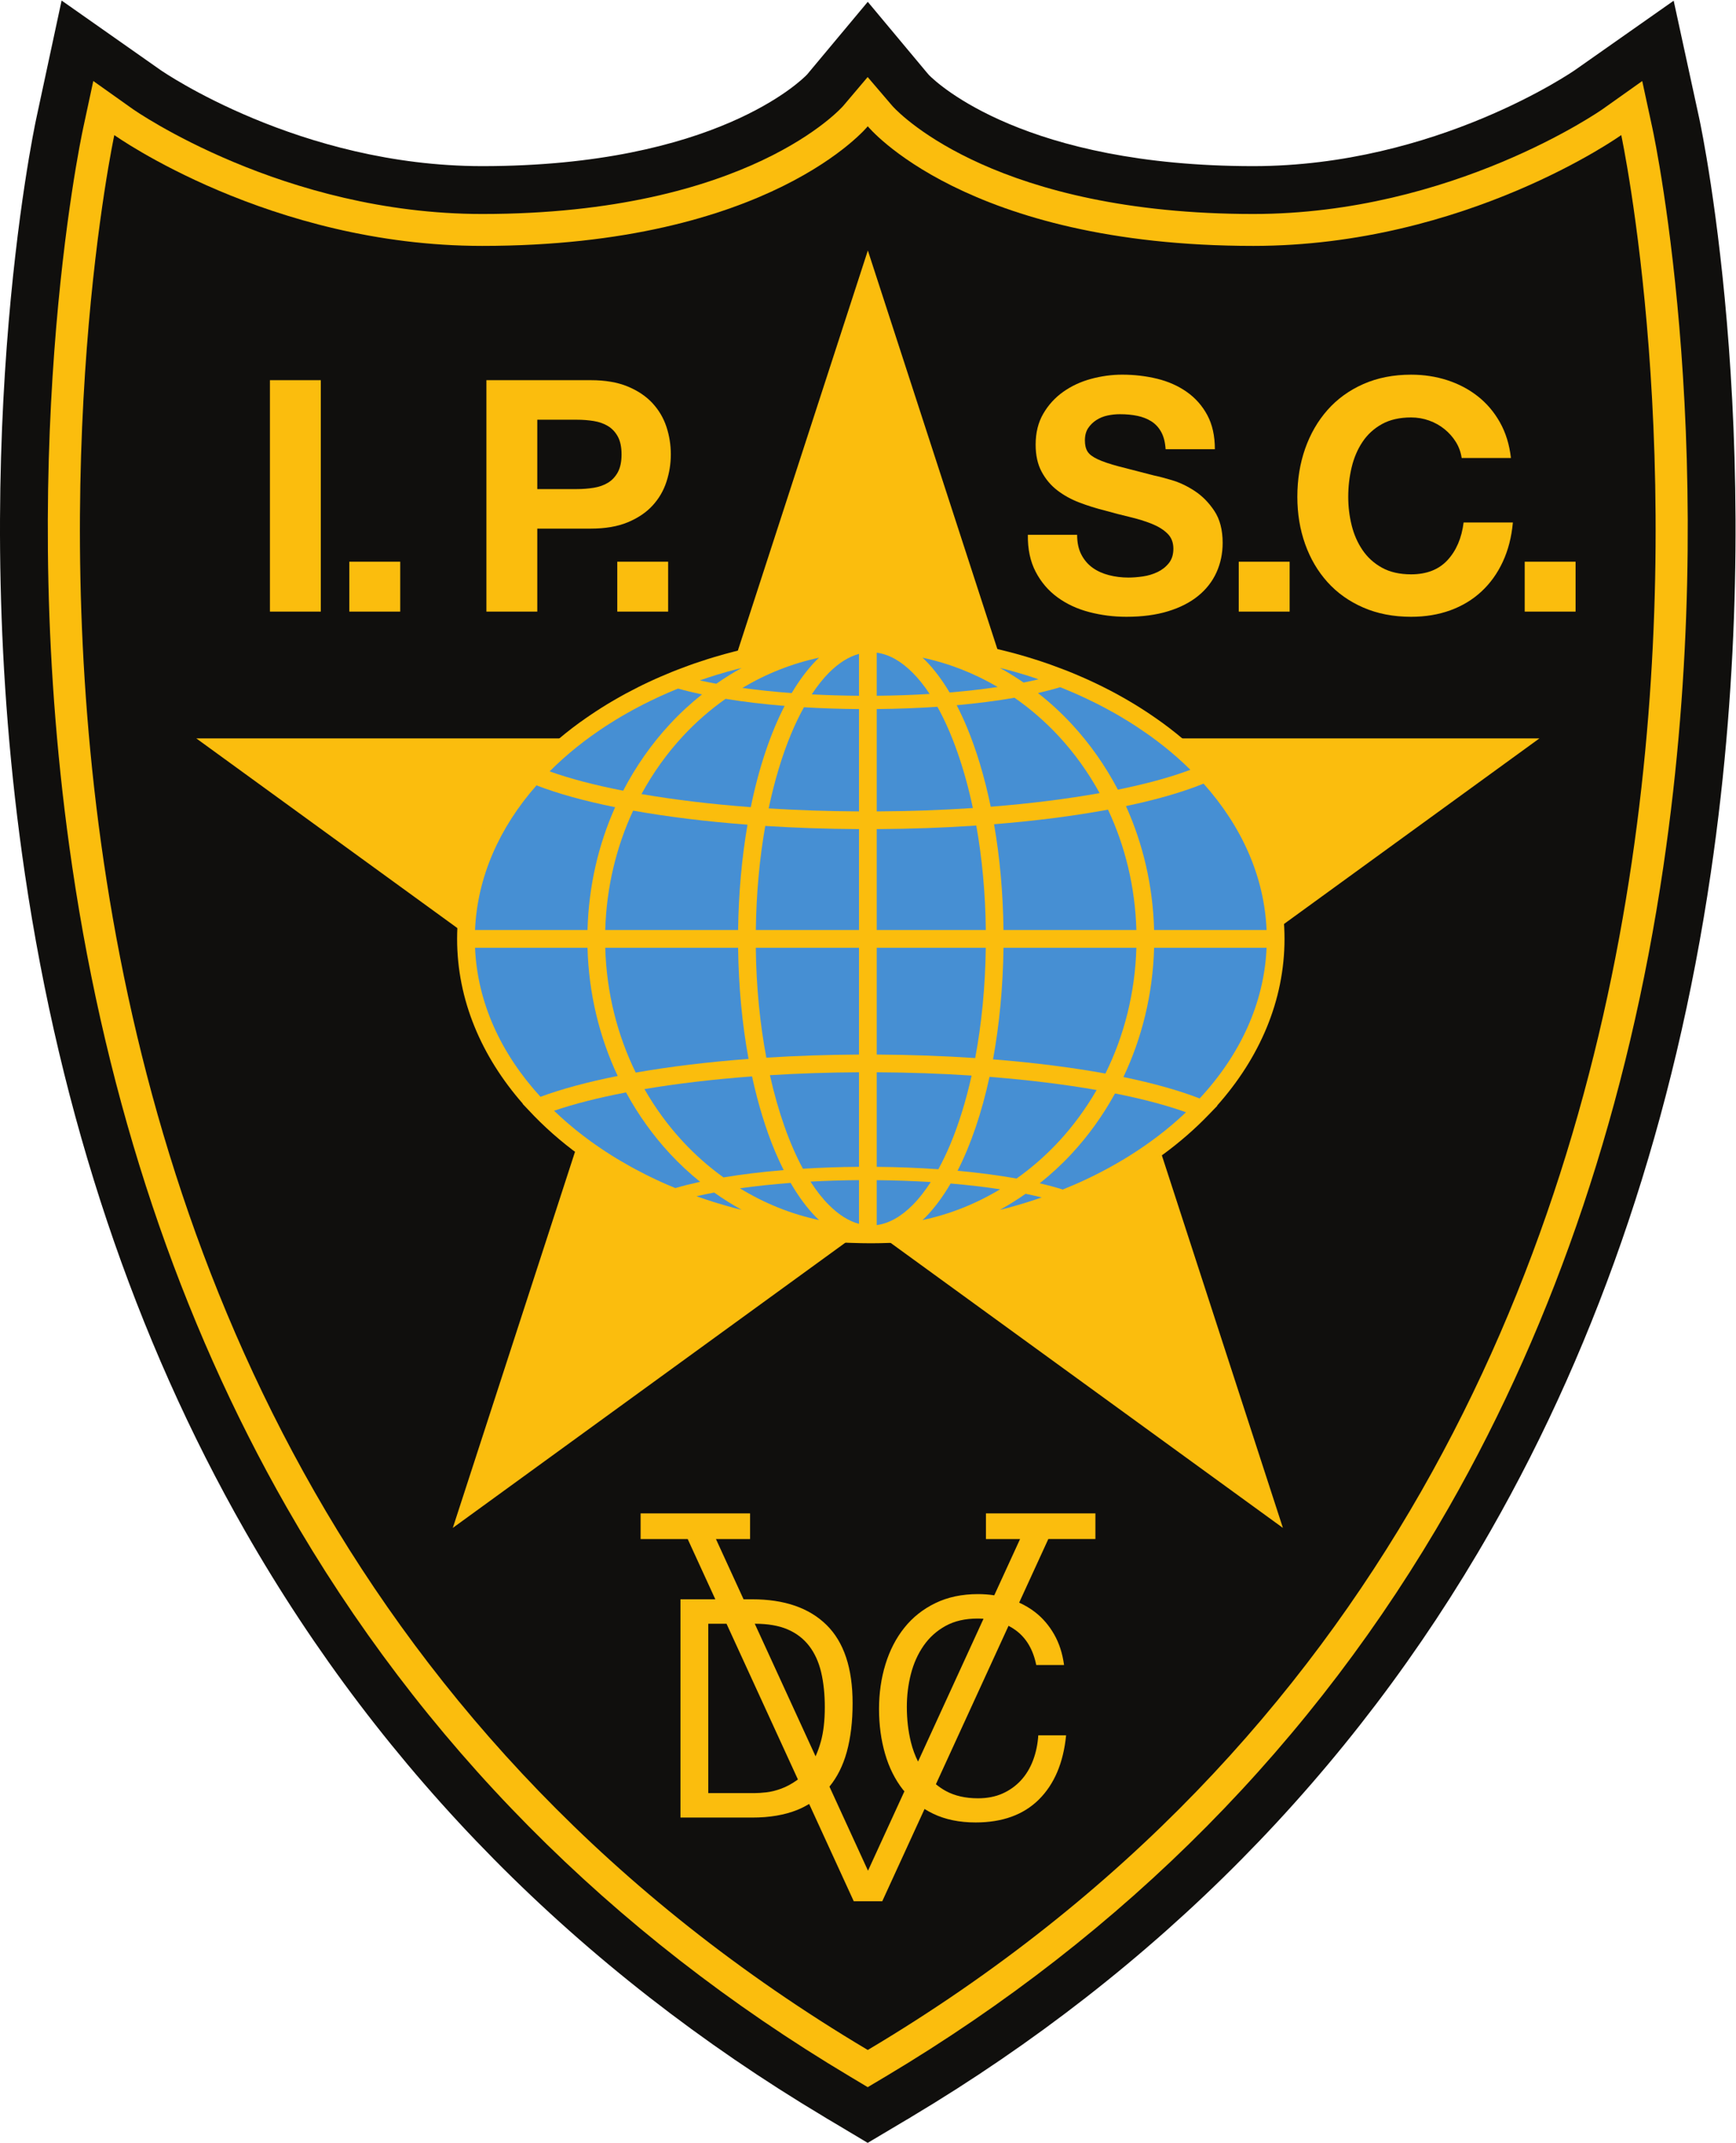 <?xml version="1.0" encoding="UTF-8" standalone="no"?>
<svg
   xmlns:dc="http://purl.org/dc/elements/1.1/"
   xmlns:cc="http://creativecommons.org/ns#"
   xmlns:rdf="http://www.w3.org/1999/02/22-rdf-syntax-ns#"
   xmlns:svg="http://www.w3.org/2000/svg"
   xmlns="http://www.w3.org/2000/svg"
   viewBox="0 0 418.453 516.507"
   height="516.507"
   width="418.453"
   xml:space="preserve"
   id="svg2"
   version="1.1"><defs
     id="defs6" /><g
     transform="matrix(1.333,0,0,-1.333,0,516.507)"
     id="g10"><g
       transform="scale(0.1)"
       id="g12"><path
         id="path14"
         style="fill:#100f0d;fill-opacity:1;fill-rule:nonzero;stroke:none"
         d="m 1569.04,0 -69.08,41.262 c -3.12,1.727 -6.18,3.547 -9.16,5.477 C 1045.41,312.828 692.973,669.281 443.266,1106.23 243.84,1455.2 109.828,1855.14 44.953,2294.93 -64.809,3038.94 60.281,3635.77 65.66,3660.81 l 45.735,213.01 178.742,-125.58 c 2.476,-1.75 251.203,-173.85 581.843,-173.85 421.78,0 578.07,155.85 587.32,165.51 l 109.88,131.59 107.33,-128.54 c 1.17,-1.3 2.33,-2.64 3.47,-3.99 15.88,-16.01 174.61,-164.57 586.41,-164.57 330.65,0 579.37,172.1 581.84,173.85 l 178.26,125.25 46.21,-212.68 c 5.39,-25.04 130.48,-621.87 20.71,-1365.88 C 3028.54,1855.14 2894.52,1455.2 2695.09,1106.23 2445.4,669.281 2092.95,312.828 1647.54,46.719 c -3.02,-1.969 -6.15,-3.828 -9.35,-5.57 L 1569.04,0 v 0" /><path
         id="path16"
         style="fill:#fbbd0d;fill-opacity:1;fill-rule:nonzero;stroke:none"
         d="m 1569.05,100.719 -26.99,16.191 c -1.67,0.899 -3.27,1.879 -4.83,2.899 C 1103.78,378.328 761.039,724.629 518.418,1149.16 324.371,1488.74 193.879,1878.49 130.59,2307.58 23.082,3036.26 145.039,3618.23 150.281,3642.63 l 18.407,85.66 71.492,-50.76 c 2.679,-1.89 271.414,-189.69 631.8,-189.69 481.8,0 651.28,193.62 652.93,195.58 l 44.05,52.02 41.88,-48.96 c 1.35,-1.43 2.64,-2.9 3.85,-4.44 16.19,-17.49 191.43,-194.2 651.69,-194.2 360.4,0 629.13,187.8 631.81,189.69 l 71.42,50.7 18.48,-85.6 c 5.24,-24.4 127.21,-606.37 19.71,-1335.05 C 2944.5,1878.49 2813.99,1488.74 2619.95,1149.16 2377.39,724.711 2034.69,378.461 1601.34,119.918 c -1.75,-1.168 -3.56,-2.219 -5.41,-3.199 l -26.88,-16 v 0" /><path
         id="path18"
         style="fill:#100f0d;fill-opacity:1;fill-rule:nonzero;stroke:none"
         d="m 1569.05,3646.55 c 0,0 176.33,-216.42 697.33,-216.42 384.74,0 665.28,200.39 665.28,200.39 0,0 504.97,-2351.18 -1362.61,-3462.641 h 0.27 C -298.258,1279.34 206.715,3630.52 206.715,3630.52 c 0,0 280.535,-200.39 665.273,-200.39 521.002,0 697.332,216.42 697.332,216.42 h -0.27" /><path
         id="path20"
         style="fill:#fbbd0d;fill-opacity:1;fill-rule:nonzero;stroke:none"
         d="M 1569.32,3421.85 1856,2539.57 h 927.69 L 2033.17,1994.29 2319.85,1112 1569.32,1657.29 818.816,1112 l 286.664,882.29 -750.5,545.28 h 927.68 l 286.66,882.28" /><path
         id="path22"
         style="fill:#fbbd0d;fill-opacity:1;fill-rule:nonzero;stroke:none"
         d="m 2200.83,1875.55 c 76.72,86.19 121.93,189.73 121.94,301.52 -0.01,108.59 -42.69,209.42 -115.48,294.11 l 0.43,0.19 -13.08,14.07 c -27.35,29.75 -58.49,57.36 -92.88,82.43 -0.68,0.51 -1.42,0.97 -2.11,1.48 -6.75,4.89 -13.67,9.67 -20.66,14.37 -2.19,1.46 -4.37,2.91 -6.56,4.35 -7.23,4.74 -14.55,9.4 -22.03,13.93 -1.82,1.1 -3.67,2.17 -5.49,3.26 -7.15,4.25 -14.4,8.42 -21.77,12.48 -1.25,0.69 -2.47,1.4 -3.73,2.09 -8.08,4.39 -16.3,8.62 -24.6,12.77 -2.16,1.07 -4.3,2.16 -6.48,3.22 -8.1,3.96 -16.31,7.8 -24.65,11.54 -2.33,1.04 -4.69,2.07 -7.03,3.09 -8.5,3.72 -17.06,7.34 -25.77,10.82 -1.79,0.71 -3.63,1.38 -5.44,2.09 -7.64,2.99 -15.4,5.88 -23.21,8.68 -2.42,0.87 -4.84,1.77 -7.28,2.61 -8.56,2.99 -17.22,5.83 -25.96,8.57 -3.06,0.97 -6.12,1.91 -9.21,2.85 -8.63,2.61 -17.33,5.13 -26.12,7.52 -3.05,0.83 -6.14,1.6 -9.2,2.4 -7.54,1.96 -15.12,3.83 -22.77,5.62 -3.52,0.82 -7.04,1.64 -10.59,2.42 -8.02,1.78 -16.1,3.44 -24.23,5.02 -3.49,0.68 -6.98,1.37 -10.51,2.02 -8.95,1.64 -17.97,3.15 -27.05,4.55 -3.6,0.56 -7.22,1.08 -10.85,1.59 -9.29,1.34 -18.63,2.58 -28.04,3.66 -2.92,0.33 -5.84,0.6 -8.75,0.9 -8.25,0.87 -16.56,1.64 -24.91,2.31 -2.9,0.23 -5.78,0.51 -8.7,0.71 -7.65,0.55 -15.34,1.03 -23.06,1.41 -1.02,0.02 -2.03,0.02 -3.05,0.04 -15.62,0.72 -31.32,1.21 -47.18,1.21 -0.04,0 -0.07,0.01 -0.11,0.01 -0.03,0 -0.07,-0.01 -0.08,-0.01 -14.19,0 -28.27,-0.36 -42.26,-0.93 -0.3,0 -0.59,0 -0.88,-0.01 -9.01,-0.39 -17.96,-0.92 -26.89,-1.53 -4.24,-0.3 -8.48,-0.62 -12.69,-0.96 -8.06,-0.65 -16.09,-1.39 -24.07,-2.24 -5.35,-0.56 -10.67,-1.19 -15.97,-1.84 -5.76,-0.7 -11.51,-1.44 -17.22,-2.24 -6.23,-0.86 -12.43,-1.78 -18.6,-2.76 -6.55,-1.04 -13.07,-2.13 -19.55,-3.29 -5,-0.9 -9.99,-1.82 -14.95,-2.8 -7.05,-1.38 -14.05,-2.83 -21.01,-4.35 -5.5,-1.21 -10.96,-2.47 -16.41,-3.77 -5.24,-1.25 -10.47,-2.54 -15.67,-3.87 -6.01,-1.54 -12,-3.12 -17.94,-4.77 -6.17,-1.71 -12.31,-3.47 -18.39,-5.29 -4.26,-1.28 -8.51,-2.57 -12.73,-3.9 -7.81,-2.47 -15.56,-5.02 -23.23,-7.67 -3.74,-1.29 -7.42,-2.64 -11.12,-3.97 -6.23,-2.25 -12.41,-4.57 -18.55,-6.94 -3.96,-1.54 -7.91,-3.07 -11.84,-4.67 -6.89,-2.78 -13.7,-5.64 -20.45,-8.58 -3.14,-1.37 -6.28,-2.73 -9.39,-4.13 -7.79,-3.5 -15.48,-7.09 -23.09,-10.8 -2.8,-1.36 -5.57,-2.76 -8.34,-4.16 -7.02,-3.52 -13.97,-7.11 -20.82,-10.81 -2.46,-1.32 -4.9,-2.66 -7.33,-4.01 -6.7,-3.7 -13.29,-7.5 -19.8,-11.36 -2.47,-1.46 -4.97,-2.92 -7.41,-4.41 -7.12,-4.33 -14.12,-8.77 -21.02,-13.29 -2.58,-1.68 -5.1,-3.39 -7.65,-5.11 -6.29,-4.23 -12.51,-8.54 -18.6,-12.94 -1.04,-0.74 -2.12,-1.44 -3.14,-2.18 -35.05,-25.56 -66.715,-53.77 -94.461,-84.19 l -14.695,-16.02 0.465,-0.19 c -70.867,-83.92 -112.309,-183.39 -112.309,-290.4 0,-110.28 43.977,-212.56 118.828,-298.04 l -0.425,-0.16 10.691,-11.26 c 27.125,-29.34 57.936,-56.57 91.906,-81.34 1.8,-1.32 3.7,-2.54 5.52,-3.85 5.12,-3.65 10.31,-7.27 15.59,-10.84 2.68,-1.79 5.35,-3.63 8.07,-5.42 6.97,-4.57 14.05,-9.05 21.25,-13.42 2.42,-1.48 4.89,-2.91 7.33,-4.38 6.57,-3.9 13.22,-7.71 19.97,-11.44 1.63,-0.9 3.22,-1.83 4.86,-2.72 8.01,-4.37 16.18,-8.57 24.43,-12.68 2.35,-1.18 4.7,-2.36 7.07,-3.51 8.36,-4.07 16.82,-8.05 25.4,-11.88 1.73,-0.78 3.49,-1.5 5.23,-2.27 7.8,-3.41 15.69,-6.73 23.68,-9.94 1.92,-0.77 3.8,-1.57 5.72,-2.32 8.97,-3.53 18.05,-6.91 27.23,-10.17 2.31,-0.84 4.64,-1.63 6.98,-2.44 9.44,-3.29 18.94,-6.46 28.58,-9.44 0.82,-0.24 1.65,-0.48 2.45,-0.73 9.14,-2.78 18.37,-5.43 27.67,-7.95 2.4,-0.65 4.78,-1.32 7.17,-1.96 9.65,-2.54 19.38,-4.94 29.2,-7.2 2.29,-0.54 4.6,-1.02 6.91,-1.53 9.01,-1.99 18.08,-3.89 27.23,-5.64 1.65,-0.32 3.27,-0.67 4.93,-0.96 10.13,-1.9 20.36,-3.6 30.64,-5.18 2.68,-0.41 5.37,-0.81 8.07,-1.2 10.31,-1.5 20.67,-2.86 31.14,-4.05 1.82,-0.21 3.67,-0.37 5.5,-0.57 9.52,-1.04 19.1,-1.91 28.73,-2.66 2.29,-0.19 4.56,-0.39 6.84,-0.54 10.69,-0.79 21.44,-1.37 32.25,-1.81 2.48,-0.09 4.98,-0.17 7.47,-0.24 11.27,-0.39 22.59,-0.63 33.98,-0.65 h 0.07 c 0.01,0 0.02,0 0.04,0 11.43,0.02 22.77,0.26 34.08,0.65 2.35,0.07 4.69,0.13 7.03,0.23 10.9,0.43 21.76,1.03 32.52,1.82 2.15,0.13 4.27,0.32 6.41,0.48 10.18,0.81 20.3,1.73 30.37,2.83 1.22,0.14 2.46,0.24 3.67,0.38 10.78,1.2 21.47,2.62 32.09,4.18 2.31,0.34 4.61,0.66 6.93,1.03 10.52,1.6 21,3.34 31.35,5.28 1.51,0.27 2.98,0.58 4.48,0.88 9.76,1.85 19.46,3.87 29.06,6.01 1.52,0.33 3.06,0.66 4.57,1.02 10.24,2.32 20.39,4.84 30.45,7.51 1.96,0.51 3.9,1.04 5.87,1.57 10.22,2.77 20.36,5.66 30.36,8.74 0.46,0.15 0.92,0.3 1.38,0.44 9.79,3.04 19.46,6.25 29.05,9.58 1.54,0.55 3.1,1.06 4.65,1.61 9.61,3.42 19.11,6.97 28.49,10.66 1.6,0.63 3.19,1.27 4.79,1.92 9.55,3.83 19,7.75 28.3,11.87 0.04,0.02 0.08,0.04 0.13,0.06 9.24,4.1 18.33,8.4 27.31,12.78 1.74,0.85 3.46,1.69 5.19,2.55 8.6,4.28 17.11,8.68 25.45,13.22 1.57,0.85 3.11,1.72 4.66,2.58 7.53,4.14 14.96,8.4 22.28,12.78 1.32,0.78 2.67,1.54 3.99,2.34 7.71,4.69 15.27,9.49 22.73,14.38 2.21,1.45 4.42,2.93 6.62,4.39 7.13,4.8 14.18,9.67 21.05,14.64 0.55,0.41 1.14,0.79 1.68,1.18 30.76,22.42 58.91,46.9 84.08,73.11 l 15.43,15.97 -0.44,0.2" /><path
         id="path24"
         style="fill:#468fd3;fill-opacity:1;fill-rule:nonzero;stroke:none"
         d="m 2086.96,2193.1 c -2.16,80.12 -20.14,156.01 -50.92,224.09 55.16,11.59 102.63,25.26 140.33,40.61 68.89,-77.1 109.87,-167.73 113.96,-264.7 h -203.37" /><path
         id="path26"
         style="fill:#468fd3;fill-opacity:1;fill-rule:nonzero;stroke:none"
         d="M 1553.3,2375.54 V 2193.1 h -186.53 c 0.83,66.63 6.8,130.16 17.04,188.2 54.12,-3.46 110.9,-5.42 169.49,-5.76" /><path
         id="path28"
         style="fill:#468fd3;fill-opacity:1;fill-rule:nonzero;stroke:none"
         d="m 1553.3,2161.03 v -193.12 c -57.89,-0.33 -114,-2.25 -167.54,-5.63 -11.48,60.88 -18.29,128.07 -19.06,198.75 h 186.6" /><path
         id="path30"
         style="fill:#468fd3;fill-opacity:1;fill-rule:nonzero;stroke:none"
         d="m 1585.35,1967.91 v 193.12 h 197.21 c -0.87,-70.98 -7.65,-138.39 -19.14,-199.45 -56.71,3.8 -116.37,5.97 -178.07,6.33" /><path
         id="path32"
         style="fill:#468fd3;fill-opacity:1;fill-rule:nonzero;stroke:none"
         d="m 1585.35,2193.1 v 182.44 c 62.41,0.37 122.75,2.58 180.03,6.46 10.39,-58.25 16.52,-122 17.25,-188.9 h -197.28" /><path
         id="path34"
         style="fill:#468fd3;fill-opacity:1;fill-rule:nonzero;stroke:none"
         d="m 1351.68,2383.56 c -10.17,-59.07 -16.06,-123.21 -16.99,-190.46 h -240.24 c 2.19,77.5 20.1,150.63 50.44,215.88 61.74,-11.05 131.44,-19.69 206.79,-25.42" /><path
         id="path36"
         style="fill:#468fd3;fill-opacity:1;fill-rule:nonzero;stroke:none"
         d="m 1334.7,2161.03 c 0.89,-71.24 7.49,-139.04 18.87,-201 -74.18,-5.59 -142.9,-14 -203.99,-24.74 -33.18,67.71 -52.83,144.32 -55.13,225.74 h 240.25" /><path
         id="path38"
         style="fill:#468fd3;fill-opacity:1;fill-rule:nonzero;stroke:none"
         d="m 1795.66,1959.22 c 11.41,62.16 18,130.24 18.97,201.81 h 240.26 c -2.33,-82.11 -22.27,-159.34 -55.97,-227.47 -60.63,11.06 -129.15,19.76 -203.26,25.66" /><path
         id="path40"
         style="fill:#468fd3;fill-opacity:1;fill-rule:nonzero;stroke:none"
         d="m 1814.62,2193.1 c -0.83,67.54 -6.78,131.99 -17.1,191.29 75.32,6.05 144.79,15 206.08,26.38 30.84,-65.7 49.08,-139.46 51.29,-217.67 h -240.27" /><path
         id="path42"
         style="fill:#468fd3;fill-opacity:1;fill-rule:nonzero;stroke:none"
         d="m 1112.34,2415.18 c -30.24,-67.55 -47.83,-142.76 -49.96,-222.08 H 859.008 c 4.023,95.64 43.93,185.14 111.113,261.55 38.629,-14.95 86.699,-28.24 142.219,-39.47" /><path
         id="path44"
         style="fill:#468fd3;fill-opacity:1;fill-rule:nonzero;stroke:none"
         d="m 1062.38,2161.03 c 2.23,-83.19 21.62,-161.78 54.6,-231.84 -54.07,-10.75 -101.23,-23.45 -139.656,-37.68 -71.511,78.11 -114.148,170.52 -118.316,269.52 h 203.372" /><path
         id="path46"
         style="fill:#468fd3;fill-opacity:1;fill-rule:nonzero;stroke:none"
         d="m 2031.42,1927.24 c 33.55,70.55 53.27,149.83 55.54,233.79 h 203.37 c -4.23,-100.27 -47.88,-193.77 -121.06,-272.52 -37.57,14.62 -84.13,27.64 -137.85,38.73" /><path
         id="path48"
         style="fill:#fbbd0d;fill-opacity:1;fill-rule:nonzero;stroke:none"
         d="m 580.133,3187.32 v -418.46 h -92.024 v 418.46 h 92.024" /><path
         id="path50"
         style="fill:#fbbd0d;fill-opacity:1;fill-rule:nonzero;stroke:none"
         d="m 723.707,2859.12 v -90.26 h -92.023 v 90.26 h 92.023" /><path
         id="path52"
         style="fill:#fbbd0d;fill-opacity:1;fill-rule:nonzero;stroke:none"
         d="m 1043.07,2990.4 c 10.54,0 20.69,0.78 30.47,2.35 9.76,1.55 18.35,4.59 25.78,9.08 7.42,4.49 13.38,10.85 17.88,19.05 4.48,8.2 6.74,18.94 6.74,32.23 0,13.28 -2.26,24.03 -6.74,32.24 -4.5,8.2 -10.46,14.55 -17.88,19.04 -7.43,4.49 -16.02,7.52 -25.78,9.09 -9.78,1.56 -19.93,2.34 -30.47,2.34 H 971.555 V 2990.4 Z m 25.19,196.92 c 26.17,0 48.45,-3.8 66.81,-11.42 18.36,-7.62 33.31,-17.69 44.84,-30.19 11.52,-12.51 19.92,-26.76 25.2,-42.78 5.28,-16.02 7.92,-32.63 7.92,-49.82 0,-16.8 -2.64,-33.31 -7.92,-49.52 -5.28,-16.21 -13.68,-30.57 -25.2,-43.07 -11.53,-12.52 -26.48,-22.57 -44.84,-30.19 -18.36,-7.62 -40.64,-11.43 -66.81,-11.43 h -96.705 v -150.04 h -92.004 v 418.46 h 188.709" /><path
         id="path54"
         style="fill:#fbbd0d;fill-opacity:1;fill-rule:nonzero;stroke:none"
         d="m 1208.21,2859.12 v -90.26 h -92.02 v 90.26 h 92.02" /><path
         id="path56"
         style="fill:#fbbd0d;fill-opacity:1;fill-rule:nonzero;stroke:none"
         d="m 1955.36,2872.01 c 5.07,-9.77 11.82,-17.68 20.23,-23.73 8.39,-6.06 18.25,-10.55 29.59,-13.48 11.33,-2.93 23.06,-4.39 35.17,-4.39 8.21,0 16.99,0.67 26.37,2.05 9.38,1.36 18.17,4 26.37,7.9 8.2,3.91 15.04,9.29 20.51,16.12 5.48,6.84 8.2,15.53 8.2,26.09 0,11.32 -3.61,20.5 -10.83,27.54 -7.23,7.03 -16.7,12.89 -28.43,17.58 -11.71,4.69 -25.01,8.79 -39.86,12.31 -14.84,3.52 -29.88,7.42 -45.12,11.73 -15.63,3.89 -30.86,8.68 -45.71,14.35 -14.85,5.66 -28.13,12.98 -39.85,21.98 -11.72,8.98 -21.2,20.22 -28.43,33.7 -7.24,13.48 -10.84,29.79 -10.84,48.94 0,21.48 4.58,40.14 13.77,55.97 9.18,15.82 21.2,29.01 36.04,39.56 14.85,10.54 31.64,18.36 50.4,23.44 18.76,5.07 37.51,7.62 56.26,7.62 21.9,0 42.88,-2.45 63.02,-7.32 20.11,-4.9 38,-12.81 53.62,-23.74 15.62,-10.94 28.03,-24.91 37.21,-41.91 9.18,-17 13.79,-37.61 13.79,-61.83 h -89.09 c -0.79,12.5 -3.43,22.86 -7.92,31.06 -4.49,8.21 -10.45,14.65 -17.87,19.35 -7.42,4.69 -15.93,8 -25.49,9.96 -9.59,1.95 -20.03,2.93 -31.37,2.93 -7.42,0 -14.85,-0.79 -22.26,-2.34 -7.42,-1.57 -14.17,-4.31 -20.22,-8.21 -6.06,-3.92 -11.05,-8.79 -14.96,-14.65 -3.91,-5.87 -5.85,-13.29 -5.85,-22.28 0,-8.2 1.55,-14.85 4.7,-19.92 3.11,-5.09 9.27,-9.78 18.46,-14.07 9.18,-4.3 21.87,-8.6 38.08,-12.89 16.21,-4.3 37.42,-9.77 63.6,-16.41 7.81,-1.57 18.65,-4.4 32.53,-8.5 13.86,-4.1 27.62,-10.65 41.31,-19.63 13.68,-9 25.49,-21.01 35.45,-36.05 9.97,-15.04 14.96,-34.28 14.96,-57.72 0,-19.16 -3.72,-36.93 -11.14,-53.34 -7.43,-16.41 -18.47,-30.57 -33.11,-42.49 -14.65,-11.93 -32.82,-21.2 -54.52,-27.84 -21.68,-6.64 -46.78,-9.96 -75.3,-9.96 -23.06,0 -45.42,2.84 -67.12,8.5 -21.68,5.65 -40.82,14.55 -57.42,26.66 -16.61,12.11 -29.8,27.55 -39.56,46.3 -9.78,18.76 -14.46,41.03 -14.07,66.82 h 89.09 c 0,-14.07 2.53,-25.99 7.61,-35.76" /><path
         id="path58"
         style="fill:#fbbd0d;fill-opacity:1;fill-rule:nonzero;stroke:none"
         d="m 2332.04,2859.12 v -90.26 H 2240 v 90.26 h 92.04" /><path
         id="path60"
         style="fill:#fbbd0d;fill-opacity:1;fill-rule:nonzero;stroke:none"
         d="m 2632.56,3075.68 c -5.48,8.79 -12.31,16.5 -20.51,23.15 -8.21,6.63 -17.49,11.81 -27.85,15.53 -10.35,3.71 -21.2,5.57 -32.52,5.57 -20.72,0 -38.3,-4.02 -52.75,-12.02 -14.45,-8.01 -26.17,-18.75 -35.16,-32.23 -9,-13.48 -15.53,-28.82 -19.63,-46.01 -4.11,-17.2 -6.16,-34.97 -6.16,-53.33 0,-17.58 2.05,-34.68 6.16,-51.29 4.1,-16.6 10.63,-31.55 19.63,-44.83 8.99,-13.29 20.71,-23.94 35.16,-31.94 14.45,-8.01 32.03,-12.02 52.75,-12.02 28.13,0 50.11,8.6 65.94,25.79 15.82,17.19 25.49,39.86 29.01,67.99 h 89.08 c -2.35,-26.18 -8.4,-49.82 -18.17,-70.92 -9.77,-21.1 -22.67,-39.07 -38.68,-53.92 -16.02,-14.85 -34.77,-26.18 -56.26,-33.99 -21.5,-7.81 -45.13,-11.72 -70.92,-11.72 -32.05,0 -60.85,5.57 -86.45,16.7 -25.6,11.14 -47.18,26.47 -64.76,46.01 -17.58,19.53 -31.06,42.49 -40.45,68.87 -9.37,26.36 -14.06,54.79 -14.06,85.27 0,31.25 4.69,60.26 14.06,87.03 9.39,26.76 22.87,50.11 40.45,70.04 17.58,19.92 39.16,35.55 64.76,46.89 25.6,11.32 54.4,16.99 86.45,16.99 23.05,0 44.83,-3.33 65.36,-9.97 20.5,-6.64 38.86,-16.31 55.07,-29 16.22,-12.7 29.61,-28.43 40.16,-47.19 10.55,-18.75 17.19,-40.24 19.92,-64.46 h -89.08 c -1.56,10.54 -5.09,20.22 -10.55,29.01" /><path
         id="path62"
         style="fill:#fbbd0d;fill-opacity:1;fill-rule:nonzero;stroke:none"
         d="m 2849.09,2859.12 v -90.26 h -92.01 v 90.26 h 92.01" /><path
         id="path64"
         style="fill:#fbbd0d;fill-opacity:1;fill-rule:nonzero;stroke:none"
         d="m 1660.08,689.449 c -5.34,10.692 -9.7,22.27 -12.85,35.02 -4.94,20.09 -7.41,41.371 -7.41,63.851 0,20.629 2.47,40.532 7.41,59.711 4.94,19.137 12.62,36.188 23.03,51.129 10.41,14.918 23.65,26.801 39.71,35.649 16.05,8.839 35.39,13.269 57.96,13.269 3.59,0 7.09,-0.156 10.53,-0.398 z m -219.17,-33.777 c -9.36,-6.641 -18.79,-11.723 -28.32,-15.211 -9.54,-3.512 -18.53,-5.711 -27.01,-6.641 -8.47,-0.929 -15.53,-1.379 -21.16,-1.379 h -83.65 v 306.227 h 33 L 1442.83,657.18 c -0.65,-0.489 -1.26,-1.051 -1.92,-1.508 z m -75.45,282.996 c 23.3,0 42.89,-3.406 58.77,-10.219 15.89,-6.828 28.86,-16.769 38.91,-29.847 10.06,-13.071 17.29,-28.934 21.71,-47.532 4.41,-18.621 6.62,-39.718 6.62,-63.289 0,-24.34 -2.38,-45.062 -7.15,-62.191 -2.73,-9.852 -5.96,-18.649 -9.56,-26.602 l -109.91,239.68 z m 615.35,153.152 v 46.44 h -197.94 v -46.44 h 61.69 l -46.64,-101.699 c -9.56,1.43 -19.36,2.168 -29.46,2.168 -28.93,0 -54.61,-5.43 -77.01,-16.289 -22.42,-10.879 -41.12,-25.719 -56.12,-44.512 -15.01,-18.789 -26.4,-40.816 -34.15,-66.058 -7.77,-25.239 -11.64,-52.239 -11.64,-80.981 0,-28.75 3.61,-55.648 10.85,-80.699 7.23,-25.059 18.07,-46.809 32.54,-65.23 0.79,-0.989 1.7,-1.848 2.5,-2.821 l -65.84,-143.59 -69.71,152.051 c 14,17.149 24.49,37.949 31.3,62.629 7.06,25.609 10.58,54.992 10.58,88.172 0,63.367 -15.71,110.551 -47.12,141.508 -31.41,30.941 -76.23,46.422 -134.46,46.422 h -15.6 l -49.94,108.929 h 61.7 v 46.44 H 1158.4 v -46.44 h 85.16 l 49.94,-108.929 h -63.03 V 588.219 h 129.71 c 31.41,0 58.57,4.59 81.52,13.82 7.67,3.07 14.71,6.789 21.47,10.789 l 80.65,-175.906 h 51.56 l 76.46,166.777 c 4.98,-3.09 10.19,-5.961 15.63,-8.558 21.88,-10.512 47.46,-15.762 76.75,-15.762 48.36,0 86.49,13.812 114.36,41.441 27.89,27.66 44.3,66.348 49.24,116.102 h -50.3 c -1.05,-16.231 -4.23,-31.332 -9.53,-45.344 -5.29,-14 -12.61,-26.066 -21.96,-36.207 -9.36,-10.109 -20.48,-18.039 -33.35,-23.762 -12.89,-5.711 -27.63,-8.558 -44.22,-8.558 -22.59,0 -41.99,4.41 -58.22,13.258 -6.47,3.523 -12.34,7.66 -17.87,12.152 l 131.35,286.5 c 4.41,-2.332 8.69,-4.922 12.77,-7.891 19.24,-14.011 31.68,-35.019 37.33,-63.011 h 50.3 c -2.84,20.992 -8.83,39.523 -18,55.543 -9.19,16.039 -20.65,29.386 -34.42,40.078 -8.77,6.808 -18.42,12.461 -28.77,17.179 l 52.71,114.961 h 85.17" /><path
         id="path66"
         style="fill:#468fd3;fill-opacity:1;fill-rule:nonzero;stroke:none"
         d="m 1819.38,1689.92 c 1.28,0.34 2.58,0.65 3.85,0.99 9.18,2.46 18.22,5.11 27.21,7.82 2.49,0.77 4.99,1.51 7.46,2.29 8.57,2.68 17.07,5.49 25.44,8.4 0.14,0.03 0.26,0.09 0.38,0.13 -5.57,1.39 -11.25,2.75 -17.19,4.05 -3.9,0.85 -7.92,1.68 -11.97,2.51 -14.95,-10.43 -30.39,-20.15 -46.35,-28.96 3.71,0.94 7.48,1.8 11.17,2.77" /><path
         id="path68"
         style="fill:#468fd3;fill-opacity:1;fill-rule:nonzero;stroke:none"
         d="m 2016.27,1897.58 c -21.95,-39.91 -48.37,-76.66 -78.69,-109.28 -17.87,-19.23 -37.14,-36.97 -57.53,-53.2 15.13,-3.5 29.05,-7.25 41.77,-11.25 0.12,0.05 0.24,0.1 0.35,0.14 6.95,2.81 13.82,5.68 20.63,8.65 2.46,1.07 4.94,2.13 7.38,3.22 7.67,3.42 15.22,6.97 22.68,10.6 2.65,1.3 5.32,2.6 7.97,3.94 7.4,3.69 14.72,7.48 21.93,11.38 2.23,1.21 4.39,2.44 6.6,3.67 6.39,3.54 12.72,7.15 18.93,10.86 1.66,0.99 3.36,1.93 5,2.93 7.24,4.37 14.32,8.91 21.3,13.48 1.96,1.29 3.9,2.55 5.83,3.82 6.98,4.69 13.83,9.46 20.55,14.32 2.9,2.09 5.76,4.21 8.61,6.34 1.23,0.93 2.48,1.84 3.7,2.77 3.64,2.77 7.23,5.59 10.79,8.41 0.73,0.58 1.47,1.13 2.2,1.72 4.16,3.35 8.27,6.75 12.32,10.18 1.27,1.06 2.5,2.14 3.75,3.22 2.82,2.42 5.64,4.87 8.41,7.34 1.38,1.23 2.75,2.48 4.12,3.73 2.66,2.42 5.31,4.87 7.93,7.33 0.58,0.56 1.17,1.13 1.76,1.69 -35.16,12.62 -78.51,24.09 -128.29,33.99" /><path
         id="path70"
         style="fill:#468fd3;fill-opacity:1;fill-rule:nonzero;stroke:none"
         d="m 1266.05,1737.74 c -19.19,15.5 -37.38,32.36 -54.29,50.56 -30.8,33.15 -57.56,70.53 -79.71,111.15 -50.16,-9.6 -94.1,-20.79 -130.14,-33.16 0.13,-0.11 0.25,-0.23 0.36,-0.34 3.65,-3.53 7.37,-7 11.15,-10.44 0.7,-0.65 1.4,-1.27 2.11,-1.91 3.38,-3.05 6.81,-6.1 10.29,-9.09 0.77,-0.66 1.54,-1.34 2.33,-2.01 3.8,-3.26 7.65,-6.46 11.55,-9.65 0.35,-0.27 0.71,-0.57 1.06,-0.86 8.81,-7.13 17.88,-14.09 27.21,-20.87 6.38,-4.63 12.91,-9.14 19.53,-13.58 2.41,-1.63 4.83,-3.26 7.28,-4.86 6.51,-4.26 13.12,-8.45 19.84,-12.55 2.52,-1.52 5.07,-3.01 7.62,-4.5 5.72,-3.4 11.51,-6.74 17.4,-10 2.84,-1.59 5.69,-3.17 8.57,-4.71 6.37,-3.42 12.83,-6.76 19.35,-10.04 2.78,-1.39 5.57,-2.79 8.38,-4.16 7.32,-3.57 14.72,-7.05 22.23,-10.41 2.76,-1.23 5.55,-2.44 8.33,-3.66 4.88,-2.13 9.84,-4.15 14.79,-6.2 12.77,3.77 26.65,7.32 41.62,10.62 1.03,0.24 2.1,0.45 3.14,0.67" /><path
         id="path72"
         style="fill:#468fd3;fill-opacity:1;fill-rule:nonzero;stroke:none"
         d="m 1290.99,1701.16 c 2.48,-0.78 4.97,-1.53 7.46,-2.29 9.02,-2.74 18.09,-5.37 27.3,-7.85 1.56,-0.42 3.16,-0.81 4.74,-1.23 3.51,-0.93 7.09,-1.74 10.63,-2.64 -17.13,9.44 -33.68,19.9 -49.63,31.23 -11.17,-2.07 -21.89,-4.3 -31.98,-6.66 1.91,-0.69 3.81,-1.4 5.73,-2.05 8.49,-2.97 17.08,-5.8 25.75,-8.51" /><path
         id="path74"
         style="fill:#468fd3;fill-opacity:1;fill-rule:nonzero;stroke:none"
         d="m 1553.3,1661.73 v 79.11 c -30.13,-0.22 -59.46,-1.13 -87.68,-2.66 10.56,-16.51 21.66,-30.7 33.19,-42.18 17.96,-18.05 36.17,-29.32 54.49,-34.27" /><path
         id="path76"
         style="fill:#468fd3;fill-opacity:1;fill-rule:nonzero;stroke:none"
         d="m 1553.3,1935.87 c -55.57,-0.28 -109.51,-2.11 -161.05,-5.29 14.86,-66.59 35.43,-124.35 59.65,-169.11 32.44,1.99 66.38,3.16 101.4,3.41 v 170.99" /><path
         id="path78"
         style="fill:#468fd3;fill-opacity:1;fill-rule:nonzero;stroke:none"
         d="m 1718.34,1805.41 c 15.24,36.31 28.3,78.29 38.6,124.49 -54.72,3.6 -112.23,5.67 -171.59,5.96 v -171 c 38.68,-0.36 76.06,-1.83 111.47,-4.3 7.54,13.78 14.77,28.71 21.52,44.85" /><path
         id="path80"
         style="fill:#468fd3;fill-opacity:1;fill-rule:nonzero;stroke:none"
         d="m 1650.5,1696 c 11.21,11.27 22.1,25.21 32.51,41.35 -31.23,1.95 -63.92,3.14 -97.66,3.43 v -81.26 c 21.93,2.94 43.72,14.92 65.15,36.48" /><path
         id="path82"
         style="fill:#468fd3;fill-opacity:1;fill-rule:nonzero;stroke:none"
         d="m 1476.05,1673.42 c -16.81,16.99 -32.26,38.05 -46.38,62.42 -32.59,-2.48 -63.35,-5.78 -91.72,-9.81 43.93,-26.87 92.09,-46.54 143.19,-57.4 -1.69,1.61 -3.43,3.11 -5.09,4.79" /><path
         id="path84"
         style="fill:#468fd3;fill-opacity:1;fill-rule:nonzero;stroke:none"
         d="m 1401.41,1793.03 c -16.66,39.79 -30.64,85.43 -41.49,135.36 -70.65,-5.25 -136.21,-13.08 -194.58,-22.94 19.84,-34.7 43.31,-66.7 69.91,-95.31 22.28,-23.97 46.75,-45.49 72.98,-64.38 33.01,5.51 69.6,9.98 108.86,13.23 -5.44,10.82 -10.68,22.15 -15.68,34.04" /><path
         id="path86"
         style="fill:#468fd3;fill-opacity:1;fill-rule:nonzero;stroke:none"
         d="m 1668.19,1668.63 c 49.98,10.63 97.15,29.69 140.29,55.64 -27.56,4.21 -57.58,7.73 -89.49,10.44 -14.01,-23.92 -29.3,-44.55 -45.7,-61.29 -1.66,-1.68 -3.4,-3.18 -5.1,-4.79" /><path
         id="path88"
         style="fill:#468fd3;fill-opacity:1;fill-rule:nonzero;stroke:none"
         d="m 1914.09,1810.14 c 26.16,28.16 49.27,59.61 68.91,93.65 -57.88,10.14 -123.17,18.25 -193.68,23.79 -14.13,-65.08 -33.75,-122.66 -57.77,-169.8 38.66,-3.54 74.51,-8.31 106.68,-14.07 27.31,19.38 52.75,41.6 75.86,66.43" /><path
         id="path90"
         style="fill:#468fd3;fill-opacity:1;fill-rule:nonzero;stroke:none"
         d="m 1331.17,2664.51 c -10.89,-2.85 -21.65,-5.9 -32.28,-9.12 -0.91,-0.28 -1.85,-0.52 -2.77,-0.8 -10.35,-3.17 -20.51,-6.6 -30.62,-10.11 0.88,-0.2 1.71,-0.41 2.59,-0.6 8.67,-1.92 17.79,-3.74 27.23,-5.48 14.77,10.29 30.01,19.89 45.77,28.56 -3.3,-0.83 -6.65,-1.59 -9.92,-2.45" /><path
         id="path92"
         style="fill:#468fd3;fill-opacity:1;fill-rule:nonzero;stroke:none"
         d="m 1219.4,2626.89 c -8.21,-3.41 -16.35,-6.89 -24.35,-10.53 -3.13,-1.42 -6.2,-2.89 -9.3,-4.35 -7.43,-3.49 -14.79,-7.07 -22.03,-10.75 -3.19,-1.62 -6.36,-3.27 -9.5,-4.93 -7.05,-3.71 -13.98,-7.52 -20.82,-11.4 -3.06,-1.74 -6.12,-3.47 -9.15,-5.25 -6.87,-4.03 -13.61,-8.19 -20.27,-12.4 -2.75,-1.75 -5.54,-3.46 -8.25,-5.23 -7.07,-4.61 -13.95,-9.35 -20.76,-14.16 -2.11,-1.49 -4.3,-2.93 -6.39,-4.45 -17.68,-12.79 -34.43,-26.25 -50.18,-40.29 -0.72,-0.65 -1.43,-1.31 -2.15,-1.96 -7.33,-6.6 -14.42,-13.32 -21.289,-20.17 -0.359,-0.35 -0.715,-0.72 -1.074,-1.08 36.253,-13.04 81.213,-24.84 132.983,-34.95 23.09,44.39 51.66,85.08 84.89,120.84 17.89,19.26 37.18,37.03 57.6,53.27 -15.56,3.31 -30.01,6.82 -43.32,10.58 -2.22,-0.92 -4.42,-1.86 -6.64,-2.79" /><path
         id="path94"
         style="fill:#468fd3;fill-opacity:1;fill-rule:nonzero;stroke:none"
         d="m 1857.26,2653.33 c -1.96,0.6 -3.92,1.19 -5.87,1.78 -10.15,3.1 -20.43,6.05 -30.82,8.81 -4.06,1.08 -8.23,2.02 -12.34,3.04 14.67,-8.06 28.85,-16.94 42.65,-26.4 9.44,1.85 18.44,3.83 27.04,5.89 -6.86,2.33 -13.69,4.7 -20.66,6.88" /><path
         id="path96"
         style="fill:#468fd3;fill-opacity:1;fill-rule:nonzero;stroke:none"
         d="m 1937.58,2565.83 c 32.74,-35.23 60.94,-75.27 83.85,-118.91 51.43,10.44 95.8,22.56 131.12,35.91 -0.24,0.25 -0.49,0.51 -0.75,0.76 -7.05,6.94 -14.34,13.76 -21.85,20.44 -0.46,0.41 -0.92,0.82 -1.37,1.23 -7.62,6.71 -15.47,13.29 -23.54,19.73 -0.84,0.67 -1.68,1.33 -2.53,1.98 -7.33,5.8 -14.87,11.46 -22.54,17.01 -3.21,2.31 -6.53,4.54 -9.79,6.8 -5.61,3.91 -11.27,7.8 -17.07,11.58 -3.39,2.21 -6.86,4.36 -10.32,6.53 -5.85,3.67 -11.77,7.3 -17.79,10.83 -3.58,2.11 -7.2,4.17 -10.84,6.22 -6.11,3.45 -12.28,6.82 -18.54,10.13 -3.74,1.96 -7.47,3.92 -11.26,5.84 -6.39,3.23 -12.85,6.36 -19.38,9.45 -3.83,1.81 -7.65,3.64 -11.54,5.39 -6.73,3.06 -13.58,5.98 -20.47,8.87 -3.82,1.61 -7.61,3.26 -11.48,4.82 -1.49,0.59 -3.03,1.13 -4.53,1.72 -12.27,-3.75 -25.66,-7.27 -40.06,-10.56 21.58,-16.9 41.88,-35.54 60.68,-55.77" /><path
         id="path98"
         style="fill:#468fd3;fill-opacity:1;fill-rule:nonzero;stroke:none"
         d="m 1498.81,2658.14 c -10.63,-10.71 -20.99,-23.86 -30.92,-38.94 27.52,-1.46 56.08,-2.33 85.41,-2.54 v 75.75 c -18.32,-4.95 -36.53,-16.22 -54.49,-34.27" /><path
         id="path100"
         style="fill:#468fd3;fill-opacity:1;fill-rule:nonzero;stroke:none"
         d="m 1430.99,2548.72 c -16.46,-39.21 -30.36,-85.08 -41.01,-135.72 52.23,-3.27 106.95,-5.14 163.32,-5.42 v 185.01 c -34.34,0.25 -67.68,1.37 -99.55,3.3 -8,-14.39 -15.63,-30.13 -22.76,-47.17" /><path
         id="path102"
         style="fill:#468fd3;fill-opacity:1;fill-rule:nonzero;stroke:none"
         d="m 1585.35,2407.58 c 60.18,0.29 118.45,2.41 173.85,6.11 -15.46,72.88 -37.71,135.61 -64.13,183.1 -34.89,-2.39 -71.67,-3.81 -109.72,-4.17 v -185.04" /><path
         id="path104"
         style="fill:#468fd3;fill-opacity:1;fill-rule:nonzero;stroke:none"
         d="m 1585.81,2694.53 c -0.16,0 -0.31,0.01 -0.46,0.01 v -77.87 c 33.02,0.3 65.07,1.45 95.69,3.32 -9.75,14.77 -19.96,27.63 -30.54,38.15 -21.29,21.4 -42.91,33.34 -64.69,36.39" /><path
         id="path106"
         style="fill:#468fd3;fill-opacity:1;fill-rule:nonzero;stroke:none"
         d="m 1747.92,2561.11 c 17.75,-42.36 32.48,-91.32 43.59,-145.08 71.89,5.71 138.3,14.12 196.93,24.6 -20.75,37.8 -45.72,72.56 -74.35,103.38 -24.16,25.97 -50.86,49.14 -79.61,69.1 -31.65,-5.54 -66.76,-10.12 -104.53,-13.53 6.28,-12.15 12.28,-24.94 17.97,-38.47" /><path
         id="path108"
         style="fill:#468fd3;fill-opacity:1;fill-rule:nonzero;stroke:none"
         d="m 1673.29,2680.72 c 15.82,-15.98 30.41,-35.58 43.84,-58.12 30.92,2.58 60.06,5.93 86.96,9.94 -41.96,24.61 -87.62,42.71 -135.9,52.97 1.7,-1.6 3.44,-3.11 5.1,-4.79" /><path
         id="path110"
         style="fill:#468fd3;fill-opacity:1;fill-rule:nonzero;stroke:none"
         d="m 1235.25,2544.01 c -29.07,-31.28 -54.36,-66.64 -75.29,-105.1 59.08,-10.18 125.73,-18.26 197.67,-23.67 14.46,70.65 35.31,132.9 61.18,183.11 -38.42,3.12 -74.28,7.44 -106.78,12.74 -27.67,-19.51 -53.43,-41.97 -76.78,-67.08" /><path
         id="path112"
         style="fill:#468fd3;fill-opacity:1;fill-rule:nonzero;stroke:none"
         d="m 1481.14,2685.51 c -49.37,-10.5 -95.99,-29.19 -138.71,-54.67 27.69,-3.83 57.57,-6.98 89.16,-9.33 13.68,23.03 28.53,42.96 44.46,59.21 1.66,1.68 3.4,3.19 5.09,4.79" /></g></g></svg>